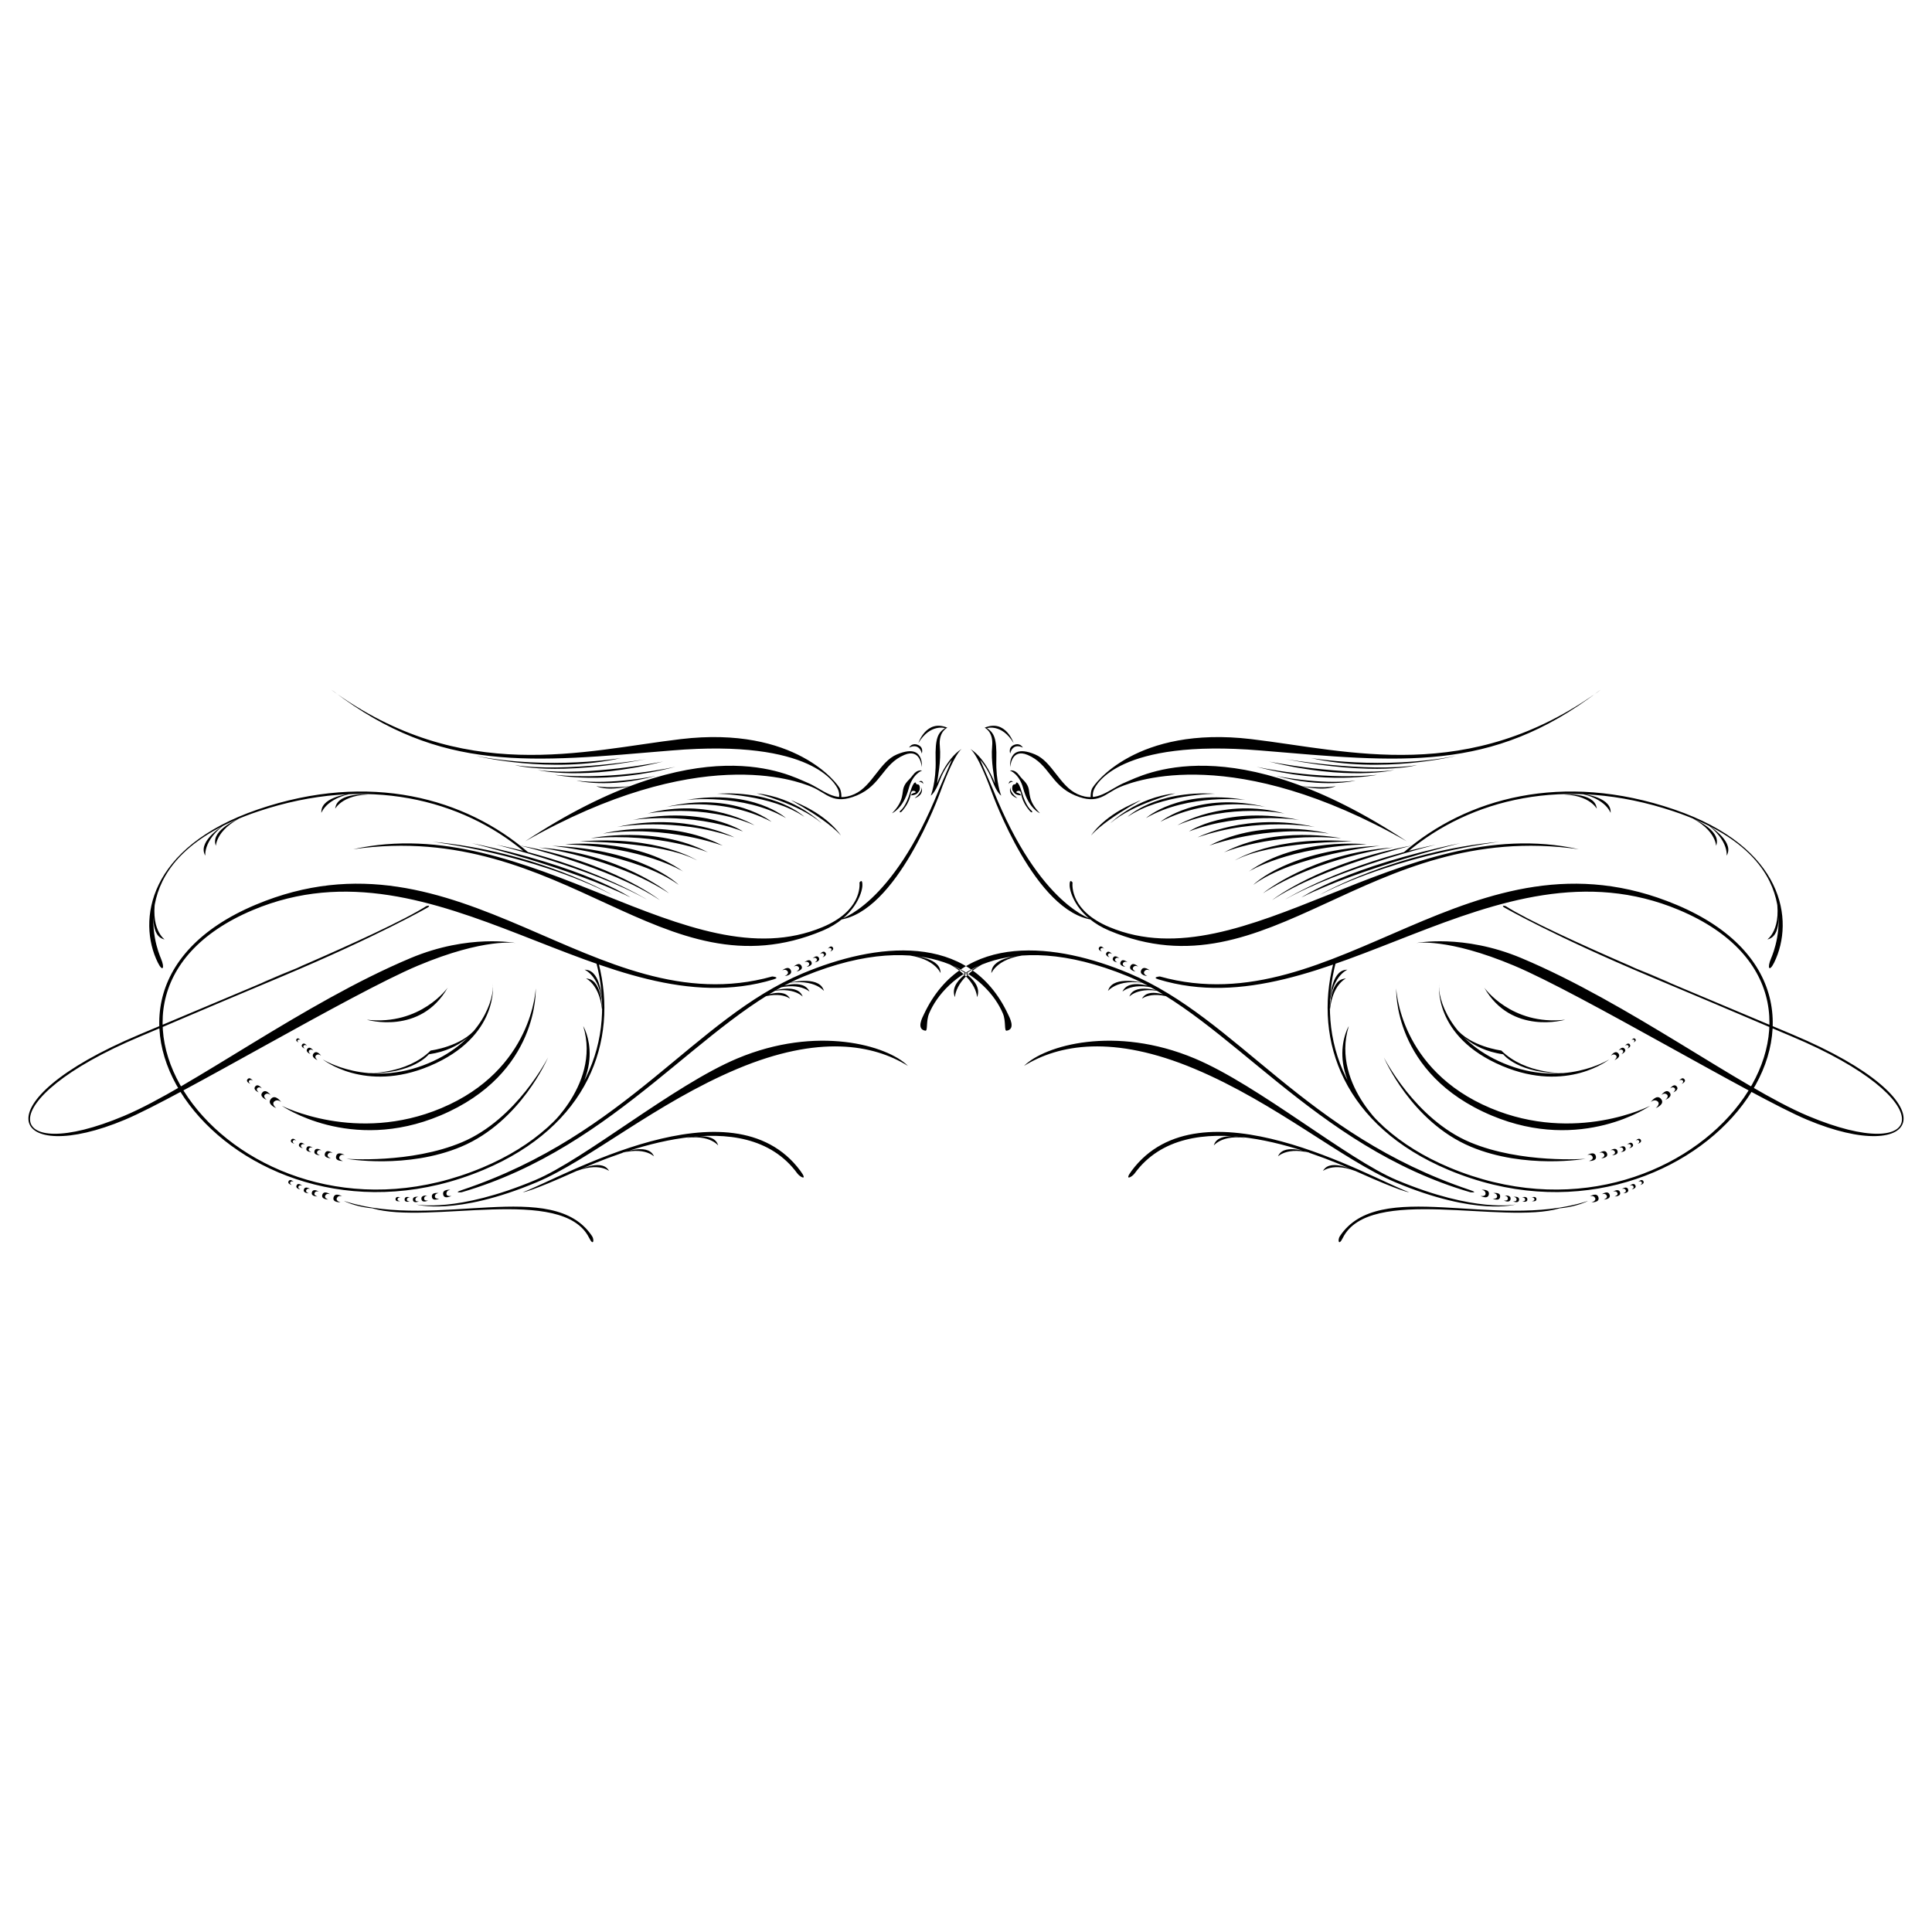<?xml version="1.0" encoding="utf-8"?>
<!-- Generator: Adobe Illustrator 16.0.0, SVG Export Plug-In . SVG Version: 6.00 Build 0)  -->
<!DOCTYPE svg PUBLIC "-//W3C//DTD SVG 1.1//EN" "http://www.w3.org/Graphics/SVG/1.1/DTD/svg11.dtd">
<svg version="1.1" id="Layer_1" xmlns="http://www.w3.org/2000/svg" xmlns:xlink="http://www.w3.org/1999/xlink" x="0px" y="0px"
	 width="100px" height="100px" viewBox="0 0 100 100" enable-background="new 0 0 100 100" xml:space="preserve">
<path d="M48.177,41.181c0,0,0.283-0.693,0.251-1.854c-0.032-1.159,0.132-1.396,0.484-1.639c0,0-0.76-0.243-1.376,0.77
	c0,0,0.409-1.25,1.499-0.792c0,0-0.462,0.198-0.39,0.954c0.075,0.777-0.116,1.647-0.142,1.928c0,0,0.459-1.279,1.271-1.782
	c-0.435,0.354-1.086,2.18-1.086,2.18c-0.068,0.182-2.269,6.313-5.28,6.668c0,0,2.766-0.683,5.196-6.755c0,0,0.216-0.498,0.662-1.529
	c0,0-0.383,0.412-0.627,1.072C48.396,41.06,48.177,41.181,48.177,41.181z M18.281,43.956c9.109-2.029,17.32,6.961,24.301,4.028
	c1.995-0.837,1.919-2.129,1.905-2.307c0,0,0.162-0.242,0.15,0.158c-0.011,0.4-0.421,1.65-2.055,2.335
	C34.262,51.664,29.273,42.392,18.281,43.956z M47.71,39c0,0-0.096-0.569-0.655-0.305c0,0,0.136-0.273,0.464-0.136
	C47.832,38.692,47.71,39,47.71,39z M27.182,43.548c8.945-5.084,14.033-3.146,14.824-2.822c0.791,0.323,1.106,0.966,2.348,0.444
	c1.272-0.534,1.33-1.624,2.459-2.098c0.845-0.354,0.894,0.63,0.894,0.63s0.038-0.238-0.059-0.467
	c-0.096-0.229-0.341-0.556-1.227-0.185c-0.886,0.372-1.272,1.634-2.191,2.052c-1.056,0.479-1.626-0.26-2.483-0.609
	C40.89,40.143,36.261,37.544,27.182,43.548z M46.171,42.092c0,0,0.58-0.224,0.864-1.278c0.207-0.77,0.688-0.928,0.688-0.928
	s-0.236-0.086-0.465,0.225c-0.204,0.278-0.359,0.337-0.474,0.62C46.669,41.012,46.815,41.445,46.171,42.092z M46.627,41.937
	c0,0,0.259-0.18,0.485-0.94c0.186-0.625,0.292-0.482,0.292-0.482s-0.009,0.085,0.109,0.089c0.119,0.004,0.119,0.282,0.056,0.345
	c-0.063,0.063-0.069,0.199-0.419,0.221c0,0,0.021-0.099,0.187-0.133c0.166-0.033-0.06-0.164-0.147-0.072
	c-0.088,0.091,0.001,0.436-0.498,1.017C46.594,42.094,46.504,42.051,46.627,41.937z M47.698,40.724c0,0,0.084,0.243-0.354,0.589
	C47.344,41.313,47.838,41.185,47.698,40.724z M47.56,40.459c0,0,0.163,0.002,0.229,0.119C47.789,40.578,47.775,40.332,47.56,40.459z
	 M43.523,43.243c0,0-0.548-0.907-2.089-1.612C39.893,40.925,42.548,42.145,43.523,43.243z M42.527,42.608
	c0,0-1.355-1.347-3.366-1.543C39.161,41.064,41.323,41.593,42.527,42.608z M41.634,42.278c0,0-1.414-1.371-4.537-1.196
	C37.097,41.082,39.896,41.103,41.634,42.278z M40.68,42.343c0,0-1.681-1.522-5.148-0.94C35.532,41.403,38.464,41.058,40.68,42.343z
	 M39.935,42.536c0,0-1.961-1.619-5.501-0.754C34.434,41.781,37.237,41.13,39.935,42.536z M39.052,42.714
	c0,0-2.397-1.459-5.545-0.604C33.506,42.11,36.309,41.544,39.052,42.714z M38.457,43.036c0,0-1.968-1.352-5.709-0.595
	C32.748,42.441,35.73,41.99,38.457,43.036z M38.011,43.343c0,0-2.534-1.33-6.079-0.536C31.932,42.808,34.887,42.261,38.011,43.343z
	 M31.212,43.146c0,0,3.318-0.878,6.201,0.628C37.413,43.773,34.474,42.674,31.212,43.146z M30.583,43.387
	c0,0,3.37-0.698,6.066,0.732C36.648,44.119,34.214,43.082,30.583,43.387z M36.082,44.536c0,0-2-1.314-6.099-0.981
	C29.982,43.555,34.252,43.545,36.082,44.536z M29.256,43.704c0,0,3.578-0.402,6.11,1.409C35.366,45.113,33.314,43.82,29.256,43.704z
	 M35.127,45.8c0,0-1.788-1.836-6.56-2.022C28.568,43.778,32.985,44.233,35.127,45.8z M34.629,46.236c0,0-2.514-2.08-6.755-2.371
	C27.874,43.865,31.73,44.352,34.629,46.236z M34.155,46.591c0,0-2.419-1.941-7.258-2.831C26.897,43.761,31.53,44.844,34.155,46.591z
	 M33.484,46.561c0,0-2.931-1.846-7.802-2.841C25.682,43.72,30.657,44.959,33.484,46.561z M32.635,46.451c0,0-2.343-1.59-8.219-2.809
	C24.417,43.642,29.575,44.923,32.635,46.451z M31.694,46.319c0,0-3.907-2.262-9.326-2.751
	C22.368,43.568,27.478,44.175,31.694,46.319z M17.277,35.792c5.558,4.227,10.207,3.664,17.492,3.052
	c7.331-0.615,8.505,1.779,8.608,2.023c0.103,0.245,0.044,0.448,0.044,0.448l0.125,0.014c0,0,0.028-0.276-0.066-0.499
	c-0.094-0.225-2.286-3.278-8.24-2.574c-5.036,0.596-11.271,2.411-18.096-2.553 M32.617,40.691c0,0-1.103,0.131-1.75-0.001
	C30.866,40.69,31.344,40.974,32.617,40.691z M33.947,40.16c0,0-2.269,0.477-4.108,0.244C29.839,40.403,31.48,40.828,33.947,40.16z
	 M34.969,39.686c0,0-3.112,0.714-6.243,0.422C28.727,40.107,31.333,40.647,34.969,39.686z M34.327,39.416c0,0-3.9,0.785-6.485,0.443
	C27.841,39.859,30.23,40.437,34.327,39.416z M33.474,39.29c0,0-4.199,0.713-6.818,0.313C26.656,39.603,28.702,40.198,33.474,39.29z
	 M32.149,39.235c0,0-3.667,0.633-7.507-0.107C24.643,39.128,28.479,40.076,32.149,39.235z M22.158,46.96c0,0-2.603,1.5-7.63,3.61
	c-5.026,2.111-5.283,2.244-7.257,3.072c-7.897,3.316-7.064,6.727-0.855,4.119c3.521-1.479,9.28-5.837,14.837-8.171
	c3.012-1.266,5.444-0.778,5.444-0.778s-1.604-0.284-5.064,1.169c-3.46,1.454-12.372,6.801-15.161,7.972
	c-5.882,2.47-7.69-0.864,0.757-4.412c10.543-4.428,8.723-3.688,7.319-3.099c-3.969,1.668,5.212-2.069,7.516-3.54
	C22.063,46.904,22.316,46.822,22.158,46.96z M27.342,44.118c-3.234-2.803-8.212-4.201-13.991-2.223
	c-5.702,1.952-6.25,5.753-5.184,7.924c0.249,0.506,0.38,0.307,0.162-0.211C8.111,49.088,6.201,44.4,13.359,42
	c5.682-1.905,10.554-0.6,13.759,2.073L27.342,44.118z M30.986,49.863c1.034,4.044-0.562,8.424-5.957,10.689
	c-12.457,5.23-23.55-8.786-11.796-13.723c10.564-4.437,17.543,6.282,26.737,3.713c0,0,0.444,0.038,0.064,0.153
	c-8.664,2.632-17.351-7.62-26.938-3.594C1.952,51.783,12.643,65.607,24.978,60.43c5.377-2.259,6.947-6.646,5.868-10.672
	L30.986,49.863z M11.585,42.708c0,0-1.299,0.783-0.999,1.498C10.731,44.552,10.303,43.702,11.585,42.708z M8.004,46.849
	c0,0-0.302,1.486,0.426,1.75C8.783,48.725,7.868,48.465,8.004,46.849z M12.373,42.37c0,0-1.408,0.566-1.226,1.319
	C11.236,44.054,10.948,43.146,12.373,42.37z M40.847,50.87c0,0,1.469-0.379,1.769,0.334C42.761,51.551,42.454,50.65,40.847,50.87z
	 M47.077,49.453c0,0,1.516,0.056,1.6,0.825C48.717,50.65,48.681,49.699,47.077,49.453z M49.152,49.912c0,0,1.682,0.697,1.454,1.598
	C50.496,51.945,50.852,50.861,49.152,49.912z M40.054,51.195c0,0,1.39-0.608,1.799,0.048C42.052,51.563,41.606,50.721,40.054,51.195
	z M39.902,51.318c0,0,1.295-0.434,1.609,0.188C41.664,51.811,41.332,51.02,39.902,51.318z M39.229,51.693
	c0,0,1.209-0.635,1.619-0.069C41.047,51.896,40.593,51.171,39.229,51.693z M29.86,60.607c0,0,1.209-0.635,1.619-0.07
	C31.677,60.811,31.224,60.085,29.86,60.607z M32.196,59.674c0,0,1.271-0.498,1.617,0.106C33.98,60.074,33.608,59.302,32.196,59.674z
	 M35.554,58.896c0,0,1.325-0.33,1.589,0.313C37.272,59.523,37.001,58.711,35.554,58.896z M18.192,41.077
	c0,0-1.511,0.133-1.556,0.905C16.614,42.357,16.603,41.406,18.192,41.077z M19.048,41.12c0,0-1.513-0.11-1.681,0.645
	C17.286,42.131,17.427,41.19,19.048,41.12z M31.161,51.807c0,0-0.042-1.518-0.81-1.608C29.979,50.154,30.929,50.2,31.161,51.807z
	 M31.168,52.297c0,0,0.022-1.518-0.742-1.64C30.056,50.596,31.003,50.682,31.168,52.297z M18.988,52.781
	c0,0,2.775,0.822,4.187-1.663C23.175,51.118,21.777,53.095,18.988,52.781z M16.701,54.831c0,0,2.369,1.507,5.473,0.204
	c2.809-1.18,3.421-3.4,3.335-4.118c0,0,0.348,2.738-3.275,4.261C18.875,56.588,16.701,54.831,16.701,54.831z M18.999,55.543
	c0,0,2.033,0.08,3.293-1.168c0,0,1.626-0.204,2.368-1.175c0,0-0.668,1.118-2.465,1.37C22.194,54.57,21.388,55.617,18.999,55.543z
	 M14.585,57.234c0,0,3.847,1.977,8.258,0.123c4.748-1.993,4.885-6.2,4.885-6.2s0.22,4.416-4.94,6.583
	C18.117,59.702,14.585,57.234,14.585,57.234z M17.928,59.979c0,0,3.329,0.258,5.976-0.854c2.849-1.195,4.463-4.393,4.463-4.393
	s-1.401,3.32-4.497,4.621C21.068,60.53,17.928,59.979,17.928,59.979z M28.409,58.305c-0.61,0.516,2.755-2.023,1.778-5.195
	C30.187,53.107,31.661,55.548,28.409,58.305z M23.921,61.592c8.561-2.876,12.014-8.852,17.632-11.212
	c3.724-1.563,8.59-2.207,10.621,2.113c0.07,0.149,0.419,0.78-0.072,0.856c-0.135,0.021-0.025-0.492-0.192-0.889
	c-0.796-1.895-3.915-4.533-10.261-1.939c-5.201,2.125-9.662,8.834-17.748,11.188C23.899,61.71,23.418,61.762,23.921,61.592z
	 M46.995,55.171c-1.058-1.063-4.713-2.116-8.835-0.384c-3.298,1.384-7.9,5.221-10.464,6.297c-4.061,1.705-6.153,1.257-6.153,1.257
	s2.021,0.623,6.234-1.146c2.717-1.143,6.179-4.104,10.392-5.873C42.382,53.553,45.198,54.057,46.995,55.171z M41.426,60.6
	c-3.553-4.787-12.362,0.368-14.366,1.111c0,0,0.326,0.006,2.682-1.055c2.355-1.063,8.8-3.648,11.526,0.078
	C41.409,60.928,41.839,61.155,41.426,60.6z M30.495,64.075c-1.369-2.749-8.301-0.669-11.228-1.534c0,0-0.689-0.046-1.325-0.316
	c-0.285-0.123,0.011-0.018,0.011-0.018c4.703,1.449,10.669-1.282,12.695,1.779C30.764,64.159,30.725,64.535,30.495,64.075z
	 M14.3,57.357c0,0-0.27-0.211-0.097-0.351c0.173-0.14,0.354,0.042,0.354,0.042s-0.308-0.453-0.54-0.16
	C13.799,57.165,14.3,57.357,14.3,57.357z M13.801,56.927c0,0-0.216-0.166-0.078-0.278c0.138-0.111,0.283,0.033,0.283,0.033
	s-0.247-0.361-0.432-0.127C13.399,56.773,13.801,56.927,13.801,56.927z M17.758,60.092c0,0-0.265-0.063-0.186-0.223
	c0.08-0.158,0.271-0.086,0.271-0.086s-0.374-0.229-0.446,0.062C17.33,60.118,17.758,60.092,17.758,60.092z M17.124,59.952
	c0,0-0.233-0.076-0.151-0.212c0.083-0.137,0.25-0.061,0.25-0.061s-0.319-0.229-0.404,0.023
	C16.738,59.945,17.124,59.952,17.124,59.952z M16.563,59.792c0,0-0.212-0.06-0.144-0.187c0.068-0.125,0.222-0.063,0.222-0.063
	s-0.296-0.195-0.363,0.036C16.215,59.799,16.563,59.792,16.563,59.792z M16.114,59.628c0,0-0.19-0.06-0.125-0.171
	c0.065-0.112,0.202-0.051,0.202-0.051s-0.261-0.184-0.328,0.023C15.801,59.626,16.114,59.628,16.114,59.628z M15.679,59.432
	c0,0-0.16-0.082-0.085-0.171c0.075-0.09,0.187-0.015,0.187-0.015s-0.204-0.202-0.294-0.028
	C15.402,59.381,15.679,59.432,15.679,59.432z M15.238,59.199c0,0-0.141-0.078-0.071-0.156c0.071-0.078,0.168-0.006,0.168-0.006
	S15.16,58.85,15.072,59C14.99,59.145,15.238,59.199,15.238,59.199z M17.624,62.229c0,0-0.265-0.063-0.186-0.222
	c0.08-0.159,0.271-0.087,0.271-0.087s-0.374-0.229-0.446,0.063C17.195,62.254,17.624,62.229,17.624,62.229z M16.99,62.089
	c0,0-0.233-0.075-0.151-0.213c0.082-0.137,0.25-0.06,0.25-0.06s-0.319-0.229-0.405,0.024C16.604,62.081,16.99,62.089,16.99,62.089z
	 M16.429,61.928c0,0-0.213-0.059-0.144-0.186c0.069-0.126,0.222-0.063,0.222-0.063s-0.296-0.195-0.363,0.036
	C16.081,61.936,16.429,61.928,16.429,61.928z M15.979,61.764c0,0-0.19-0.059-0.125-0.17s0.202-0.051,0.202-0.051
	s-0.261-0.184-0.327,0.023C15.667,61.762,15.979,61.764,15.979,61.764z M15.544,61.566c0,0-0.16-0.08-0.084-0.17
	s0.187-0.014,0.187-0.014s-0.204-0.203-0.293-0.029C15.267,61.518,15.544,61.566,15.544,61.566z M15.104,61.336
	c0,0-0.141-0.079-0.071-0.156c0.071-0.076,0.168-0.006,0.168-0.006s-0.176-0.189-0.263-0.035
	C14.855,61.282,15.104,61.336,15.104,61.336z M40.614,50.523c0,0,0.253-0.104,0.15-0.249c-0.103-0.146-0.282-0.044-0.282-0.044
	s0.335-0.282,0.451-0.008C41.042,50.482,40.614,50.523,40.614,50.523z M41.22,50.288c0,0,0.22-0.11,0.117-0.233
	c-0.103-0.123-0.256-0.02-0.256-0.02s0.28-0.277,0.404-0.039C41.601,50.222,41.22,50.288,41.22,50.288z M41.75,50.044
	c0,0,0.202-0.091,0.114-0.205c-0.087-0.115-0.229-0.027-0.229-0.027s0.262-0.239,0.364-0.02
	C42.095,49.999,41.75,50.044,41.75,50.044z M42.169,49.813c0,0,0.178-0.087,0.097-0.188s-0.207-0.02-0.207-0.02
	s0.23-0.221,0.328-0.026C42.478,49.764,42.169,49.813,42.169,49.813z M42.569,49.553c0,0,0.146-0.104,0.057-0.182
	c-0.087-0.077-0.186,0.015-0.186,0.015s0.17-0.23,0.286-0.073C42.835,49.461,42.569,49.553,42.569,49.553z M42.969,49.256
	c0,0,0.127-0.099,0.045-0.164c-0.081-0.067-0.167,0.018-0.167,0.018s0.146-0.213,0.255-0.076
	C43.206,49.166,42.969,49.256,42.969,49.256z M23.37,61.898c0,0-0.267,0.057-0.263-0.121s0.208-0.194,0.208-0.194
	s-0.435-0.047-0.376,0.245C22.993,62.104,23.37,61.898,23.37,61.898z M22.737,62.043c0,0-0.244,0.031-0.228-0.127
	c0.017-0.159,0.201-0.16,0.201-0.16s-0.387-0.072-0.355,0.194C22.384,62.202,22.737,62.043,22.737,62.043z M22.161,62.139
	c0,0-0.218,0.036-0.209-0.106c0.008-0.144,0.174-0.15,0.174-0.15s-0.351-0.051-0.312,0.188
	C21.85,62.294,22.161,62.139,22.161,62.139z M21.684,62.182c0,0-0.197,0.028-0.185-0.101c0.011-0.129,0.16-0.132,0.16-0.132
	s-0.315-0.055-0.286,0.16C21.401,62.313,21.684,62.182,21.684,62.182z M21.208,62.189c0,0-0.179-0.006-0.149-0.117
	c0.029-0.113,0.163-0.094,0.163-0.094s-0.271-0.097-0.278,0.101C20.935,62.264,21.208,62.189,21.208,62.189z M20.709,62.168
	c0,0-0.161-0.011-0.13-0.111c0.03-0.1,0.149-0.076,0.149-0.076s-0.24-0.097-0.253,0.08C20.462,62.227,20.709,62.168,20.709,62.168z
	 M13.391,56.54c0,0-0.172-0.134-0.063-0.226c0.111-0.088,0.227,0.027,0.227,0.027s-0.198-0.289-0.345-0.103
	C13.07,56.417,13.391,56.54,13.391,56.54z M12.957,56.1c0,0-0.138-0.106-0.05-0.178c0.089-0.072,0.182,0.02,0.182,0.02
	s-0.158-0.23-0.277-0.08C12.7,56.001,12.957,56.1,12.957,56.1z M16.436,54.873c0,0-0.196-0.153-0.071-0.255
	c0.126-0.103,0.258,0.03,0.258,0.03s-0.225-0.33-0.394-0.117C16.071,54.732,16.436,54.873,16.436,54.873z M16.072,54.561
	c0,0-0.157-0.123-0.057-0.203c0.101-0.082,0.207,0.022,0.207,0.022s-0.18-0.263-0.314-0.093
	C15.779,54.447,16.072,54.561,16.072,54.561z M15.773,54.275c0,0-0.126-0.096-0.045-0.161c0.08-0.065,0.165,0.02,0.165,0.02
	s-0.144-0.211-0.251-0.075C15.539,54.188,15.773,54.275,15.773,54.275z M15.456,53.956c0,0-0.101-0.077-0.036-0.13
	c0.064-0.053,0.132,0.016,0.132,0.016s-0.115-0.17-0.202-0.061C15.27,53.884,15.456,53.956,15.456,53.956z M51.822,41.181
	c0,0-0.284-0.693-0.252-1.854c0.031-1.159-0.133-1.396-0.484-1.639c0,0,0.76-0.243,1.377,0.77c0,0-0.408-1.25-1.499-0.792
	c0,0,0.462,0.198,0.39,0.954c-0.074,0.777,0.117,1.647,0.143,1.928c0,0-0.459-1.279-1.271-1.782c0.435,0.354,1.085,2.18,1.085,2.18
	c0.068,0.182,2.271,6.313,5.281,6.668c0,0-2.766-0.683-5.195-6.755c0,0-0.217-0.498-0.664-1.529c0,0,0.385,0.412,0.629,1.072
	C51.604,41.06,51.822,41.181,51.822,41.181z M81.718,43.956c-9.108-2.029-17.319,6.961-24.301,4.028
	c-1.995-0.837-1.92-2.129-1.903-2.307c0,0-0.162-0.242-0.15,0.158s0.421,1.65,2.055,2.335
	C65.736,51.664,70.727,42.392,81.718,43.956z M52.289,39c0,0,0.095-0.569,0.654-0.305c0,0-0.137-0.273-0.463-0.136
	C52.167,38.692,52.289,39,52.289,39z M72.816,43.548c-8.943-5.084-14.032-3.146-14.823-2.822c-0.791,0.323-1.106,0.966-2.349,0.444
	c-1.271-0.534-1.33-1.624-2.459-2.098c-0.846-0.354-0.894,0.63-0.894,0.63s-0.038-0.238,0.058-0.467
	c0.098-0.229,0.344-0.556,1.229-0.185c0.886,0.372,1.271,1.634,2.191,2.052c1.055,0.479,1.625-0.26,2.481-0.609
	C59.107,40.143,63.736,37.544,72.816,43.548z M53.827,42.092c0,0-0.579-0.224-0.863-1.278c-0.206-0.77-0.688-0.928-0.688-0.928
	s0.236-0.086,0.466,0.225c0.202,0.278,0.358,0.337,0.474,0.62C53.329,41.012,53.184,41.445,53.827,42.092z M53.372,41.937
	c0,0-0.261-0.18-0.485-0.94c-0.186-0.625-0.291-0.482-0.291-0.482s0.01,0.085-0.109,0.089c-0.117,0.004-0.118,0.282-0.055,0.345
	c0.063,0.063,0.067,0.199,0.418,0.221c0,0-0.021-0.099-0.186-0.133c-0.166-0.033,0.059-0.164,0.146-0.072
	c0.086,0.092-0.002,0.436,0.496,1.017C53.404,42.094,53.495,42.051,53.372,41.937z M52.301,40.724c0,0-0.084,0.243,0.354,0.589
	C52.654,41.313,52.16,41.185,52.301,40.724z M52.439,40.459c0,0-0.164,0.002-0.229,0.119C52.21,40.578,52.225,40.332,52.439,40.459z
	 M56.475,43.243c0,0,0.549-0.907,2.09-1.612C60.105,40.925,57.451,42.145,56.475,43.243z M57.473,42.608
	c0,0,1.354-1.347,3.365-1.543C60.838,41.064,58.677,41.593,57.473,42.608z M58.365,42.278c0,0,1.412-1.371,4.535-1.196
	C62.9,41.082,60.104,41.103,58.365,42.278z M59.318,42.343c0,0,1.681-1.522,5.146-0.94C64.466,41.403,61.534,41.058,59.318,42.343z
	 M60.063,42.536c0,0,1.963-1.619,5.502-0.754C65.564,41.781,62.762,41.13,60.063,42.536z M60.945,42.714
	c0,0,2.397-1.459,5.547-0.604C66.492,42.11,63.688,41.544,60.945,42.714z M61.542,43.036c0,0,1.97-1.352,5.709-0.595
	C67.251,42.441,64.268,41.99,61.542,43.036z M61.988,43.343c0,0,2.533-1.33,6.078-0.536C68.066,42.808,65.111,42.261,61.988,43.343z
	 M68.786,43.146c0,0-3.317-0.878-6.201,0.628C62.585,43.773,65.523,42.674,68.786,43.146z M69.416,43.387
	c0,0-3.37-0.698-6.066,0.732C63.35,44.119,65.785,43.082,69.416,43.387z M63.916,44.536c0,0,2.002-1.314,6.1-0.981
	C70.016,43.555,65.746,43.545,63.916,44.536z M70.743,43.704c0,0-3.578-0.402-6.11,1.409C64.633,45.113,66.686,43.82,70.743,43.704z
	 M64.871,45.8c0,0,1.789-1.836,6.561-2.022C71.432,43.778,67.014,44.233,64.871,45.8z M65.37,46.236c0,0,2.514-2.08,6.754-2.371
	C72.124,43.865,68.27,44.352,65.37,46.236z M65.844,46.591c0,0,2.42-1.941,7.258-2.831C73.102,43.761,68.469,44.844,65.844,46.591z
	 M66.514,46.561c0,0,2.932-1.846,7.803-2.841C74.316,43.72,69.342,44.959,66.514,46.561z M67.363,46.451c0,0,2.344-1.59,8.22-2.809
	C75.583,43.642,70.424,44.923,67.363,46.451z M68.305,46.319c0,0,3.906-2.262,9.325-2.751C77.63,43.568,72.521,44.175,68.305,46.319
	z M82.723,35.792c-5.56,4.227-10.207,3.664-17.492,3.052c-7.332-0.615-8.506,1.779-8.607,2.023
	c-0.104,0.245-0.045,0.448-0.045,0.448l-0.125,0.014c0,0-0.027-0.276,0.064-0.499c0.094-0.225,2.287-3.278,8.24-2.574
	c5.036,0.596,11.271,2.411,18.098-2.553 M67.382,40.691c0,0,1.103,0.131,1.752-0.001C69.134,40.69,68.654,40.974,67.382,40.691z
	 M66.052,40.16c0,0,2.269,0.477,4.108,0.244C70.16,40.403,68.52,40.828,66.052,40.16z M65.029,39.686c0,0,3.111,0.714,6.242,0.422
	C71.271,40.107,68.666,40.647,65.029,39.686z M65.672,39.416c0,0,3.898,0.785,6.486,0.443C72.158,39.859,69.77,40.437,65.672,39.416
	z M66.523,39.29c0,0,4.199,0.713,6.818,0.313C73.343,39.603,71.297,40.198,66.523,39.29z M67.85,39.235c0,0,3.668,0.633,7.506-0.107
	C75.355,39.128,71.52,40.076,67.85,39.235z M77.841,46.96c0,0,2.603,1.5,7.63,3.61c5.026,2.111,5.283,2.244,7.258,3.072
	c7.897,3.316,7.064,6.727,0.855,4.119c-3.521-1.479-9.279-5.837-14.838-8.171c-3.014-1.266-5.443-0.778-5.443-0.778
	s1.604-0.284,5.063,1.169c3.461,1.454,12.372,6.801,15.161,7.972c5.883,2.47,7.69-0.864-0.756-4.412
	c-10.545-4.428-8.725-3.688-7.319-3.099c3.969,1.668-5.214-2.069-7.517-3.54C77.936,46.904,77.684,46.822,77.841,46.96z
	 M72.656,44.118c3.234-2.803,8.212-4.201,13.992-2.223c5.701,1.952,6.248,5.753,5.184,7.924c-0.248,0.506-0.381,0.307-0.163-0.211
	c0.22-0.52,2.129-5.208-5.028-7.608c-5.683-1.905-10.556-0.6-13.759,2.073L72.656,44.118z M69.014,49.863
	c-1.035,4.044,0.562,8.424,5.957,10.689c12.455,5.23,23.551-8.786,11.795-13.723c-10.563-4.437-17.541,6.282-26.734,3.713
	c0,0-0.445,0.038-0.064,0.153c8.664,2.632,17.352-7.62,26.938-3.594c11.145,4.682,0.453,18.506-11.883,13.329
	c-5.377-2.259-6.946-6.646-5.867-10.672L69.014,49.863z M88.413,42.708c0,0,1.299,0.783,0.999,1.498
	C89.268,44.552,89.695,43.702,88.413,42.708z M91.994,46.849c0,0,0.303,1.486-0.426,1.75C91.215,48.725,92.132,48.465,91.994,46.849
	z M87.626,42.37c0,0,1.407,0.566,1.226,1.319C88.764,44.054,89.05,43.146,87.626,42.37z M59.152,50.87c0,0-1.471-0.379-1.771,0.334
	C57.236,51.551,57.545,50.65,59.152,50.87z M52.922,49.453c0,0-1.518,0.056-1.602,0.825C51.281,50.65,51.318,49.699,52.922,49.453z
	 M50.848,49.912c0,0-1.683,0.697-1.455,1.598C49.503,51.945,49.146,50.861,50.848,49.912z M59.945,51.195
	c0,0-1.391-0.608-1.801,0.048C57.945,51.563,58.393,50.721,59.945,51.195z M60.098,51.318c0,0-1.296-0.434-1.609,0.188
	C58.334,51.811,58.667,51.02,60.098,51.318z M60.77,51.693c0,0-1.209-0.635-1.619-0.069C58.952,51.896,59.406,51.171,60.77,51.693z
	 M70.139,60.607c0,0-1.209-0.635-1.617-0.07C68.322,60.811,68.775,60.085,70.139,60.607z M67.803,59.674
	c0,0-1.271-0.498-1.617,0.106C66.02,60.074,66.391,59.302,67.803,59.674z M64.445,58.896c0,0-1.325-0.33-1.59,0.313
	C62.729,59.523,62.997,58.711,64.445,58.896z M81.807,41.077c0,0,1.512,0.133,1.557,0.905
	C83.384,42.357,83.396,41.406,81.807,41.077z M80.95,41.12c0,0,1.514-0.11,1.682,0.645C82.712,42.131,82.572,41.19,80.95,41.12z
	 M68.838,51.807c0,0,0.041-1.518,0.811-1.608C70.021,50.154,69.07,50.2,68.838,51.807z M68.832,52.297c0,0-0.023-1.518,0.74-1.64
	C69.943,50.596,68.996,50.682,68.832,52.297z M81.01,52.781c0,0-2.773,0.822-4.186-1.663C76.824,51.118,78.223,53.095,81.01,52.781z
	 M83.299,54.831c0,0-2.369,1.507-5.474,0.204c-2.81-1.18-3.423-3.4-3.335-4.118c0,0-0.348,2.738,3.275,4.261
	C81.123,56.588,83.299,54.831,83.299,54.831z M81,55.543c0,0-2.032,0.08-3.293-1.168c0,0-1.626-0.204-2.367-1.175
	c0,0,0.667,1.118,2.465,1.37C77.805,54.57,78.611,55.617,81,55.543z M85.414,57.234c0,0-3.848,1.977-8.26,0.123
	c-4.747-1.993-4.885-6.2-4.885-6.2s-0.22,4.416,4.94,6.583C81.881,59.702,85.414,57.234,85.414,57.234z M82.07,59.979
	c0,0-3.329,0.258-5.977-0.854c-2.85-1.195-4.464-4.393-4.464-4.393s1.399,3.32,4.496,4.621C78.932,60.53,82.07,59.979,82.07,59.979z
	 M71.591,58.305c0.609,0.516-2.757-2.023-1.778-5.195C69.813,53.107,68.338,55.548,71.591,58.305z M76.077,61.592
	c-8.562-2.876-12.015-8.852-17.632-11.212c-3.725-1.563-8.59-2.207-10.62,2.113c-0.071,0.149-0.419,0.78,0.071,0.856
	c0.135,0.021,0.027-0.492,0.194-0.889c0.794-1.895,3.915-4.533,10.262-1.939c5.201,2.125,9.662,8.834,17.748,11.188
	C76.1,61.71,76.58,61.762,76.077,61.592z M53.004,55.171c1.059-1.063,4.714-2.116,8.836-0.384c3.297,1.384,7.898,5.221,10.465,6.297
	c4.061,1.705,6.151,1.257,6.151,1.257s-2.021,0.623-6.233-1.146c-2.718-1.143-6.18-4.104-10.393-5.873
	C57.616,53.552,54.8,54.057,53.004,55.171z M58.573,60.6c3.553-4.787,12.36,0.368,14.364,1.111c0,0-0.324,0.006-2.682-1.055
	c-2.355-1.063-8.801-3.648-11.525,0.078C58.59,60.928,58.159,61.155,58.573,60.6z M69.503,64.075
	c1.369-2.749,8.302-0.669,11.228-1.534c0,0,0.69-0.046,1.326-0.316c0.284-0.123-0.012-0.018-0.012-0.018
	c-4.703,1.449-10.669-1.282-12.695,1.779C69.234,64.159,69.273,64.535,69.503,64.075z M85.698,57.357c0,0,0.27-0.211,0.097-0.351
	c-0.172-0.14-0.354,0.042-0.354,0.042s0.309-0.453,0.539-0.16C86.199,57.165,85.698,57.357,85.698,57.357z M86.198,56.927
	c0,0,0.216-0.166,0.077-0.278c-0.139-0.111-0.283,0.033-0.283,0.033s0.246-0.361,0.432-0.127
	C86.6,56.773,86.198,56.927,86.198,56.927z M82.24,60.092c0,0,0.265-0.063,0.187-0.223c-0.079-0.158-0.272-0.086-0.272-0.086
	s0.375-0.229,0.447,0.062C82.669,60.118,82.24,60.092,82.24,60.092z M82.875,59.952c0,0,0.232-0.076,0.15-0.212
	c-0.082-0.137-0.25-0.061-0.25-0.061s0.318-0.229,0.404,0.023C83.262,59.945,82.875,59.952,82.875,59.952z M83.438,59.792
	c0,0,0.211-0.06,0.144-0.187c-0.069-0.125-0.224-0.063-0.224-0.063s0.295-0.195,0.363,0.036
	C83.783,59.799,83.438,59.792,83.438,59.792z M83.885,59.628c0,0,0.19-0.06,0.125-0.171c-0.064-0.112-0.201-0.051-0.201-0.051
	s0.26-0.184,0.328,0.023C84.197,59.626,83.885,59.628,83.885,59.628z M84.318,59.432c0,0,0.16-0.082,0.086-0.171
	c-0.075-0.09-0.188-0.015-0.188-0.015s0.205-0.202,0.296-0.028C84.598,59.381,84.318,59.432,84.318,59.432z M84.762,59.199
	c0,0,0.141-0.078,0.07-0.156s-0.17-0.006-0.17-0.006S84.839,58.85,84.927,59C85.008,59.145,84.762,59.199,84.762,59.199z
	 M82.375,62.229c0,0,0.266-0.063,0.188-0.222c-0.08-0.159-0.272-0.087-0.272-0.087s0.374-0.229,0.446,0.063
	C82.805,62.254,82.375,62.229,82.375,62.229z M83.009,62.089c0,0,0.233-0.075,0.151-0.213c-0.083-0.137-0.25-0.06-0.25-0.06
	s0.318-0.229,0.404,0.024C83.396,62.081,83.009,62.089,83.009,62.089z M83.57,61.928c0,0,0.213-0.059,0.144-0.186
	c-0.069-0.126-0.223-0.063-0.223-0.063s0.297-0.195,0.362,0.036C83.918,61.936,83.57,61.928,83.57,61.928z M84.02,61.764
	c0,0,0.189-0.059,0.125-0.17c-0.065-0.111-0.201-0.051-0.201-0.051s0.262-0.184,0.328,0.023
	C84.332,61.762,84.02,61.764,84.02,61.764z M84.454,61.566c0,0,0.159-0.08,0.084-0.17c-0.074-0.09-0.187-0.014-0.187-0.014
	s0.203-0.203,0.295-0.029C84.73,61.518,84.454,61.566,84.454,61.566z M84.895,61.336c0,0,0.143-0.079,0.071-0.156
	c-0.071-0.076-0.168-0.006-0.168-0.006s0.177-0.189,0.263-0.035C85.143,61.282,84.895,61.336,84.895,61.336z M59.385,50.523
	c0,0-0.253-0.104-0.15-0.249c0.104-0.146,0.281-0.044,0.281-0.044s-0.334-0.282-0.449-0.008
	C58.956,50.482,59.385,50.523,59.385,50.523z M58.777,50.288c0,0-0.219-0.11-0.115-0.233c0.102-0.123,0.255-0.02,0.255-0.02
	s-0.278-0.277-0.403-0.039C58.396,50.222,58.777,50.288,58.777,50.288z M58.249,50.044c0,0-0.202-0.091-0.114-0.205
	c0.088-0.115,0.229-0.027,0.229-0.027s-0.26-0.239-0.362-0.02C57.902,49.999,58.249,50.044,58.249,50.044z M57.829,49.813
	c0,0-0.179-0.087-0.097-0.188c0.08-0.101,0.207-0.02,0.207-0.02s-0.23-0.221-0.328-0.026C57.521,49.764,57.829,49.813,57.829,49.813
	z M57.432,49.553c0,0-0.146-0.104-0.06-0.182c0.088-0.077,0.187,0.015,0.187,0.015s-0.17-0.23-0.285-0.073
	C57.163,49.461,57.432,49.553,57.432,49.553z M57.029,49.256c0,0-0.127-0.099-0.045-0.164c0.08-0.067,0.166,0.018,0.166,0.018
	s-0.146-0.213-0.254-0.076C56.792,49.166,57.029,49.256,57.029,49.256z M76.629,61.898c0,0,0.268,0.057,0.264-0.121
	s-0.209-0.194-0.209-0.194s0.436-0.047,0.377,0.245C77.006,62.104,76.629,61.898,76.629,61.898z M77.262,62.043
	c0,0,0.244,0.031,0.229-0.127c-0.016-0.159-0.201-0.16-0.201-0.16s0.389-0.072,0.355,0.194
	C77.613,62.202,77.262,62.043,77.262,62.043z M77.838,62.139c0,0,0.219,0.036,0.21-0.106c-0.009-0.144-0.176-0.15-0.176-0.15
	s0.353-0.051,0.313,0.188C78.148,62.294,77.838,62.139,77.838,62.139z M78.314,62.182c0,0,0.195,0.028,0.186-0.101
	c-0.012-0.129-0.161-0.132-0.161-0.132s0.313-0.055,0.286,0.16C78.598,62.313,78.314,62.182,78.314,62.182z M78.792,62.189
	c0,0,0.179-0.006,0.147-0.117c-0.028-0.113-0.162-0.094-0.162-0.094s0.271-0.097,0.279,0.101
	C79.063,62.264,78.792,62.189,78.792,62.189z M79.289,62.168c0,0,0.161-0.011,0.131-0.111c-0.031-0.1-0.148-0.076-0.148-0.076
	s0.238-0.097,0.252,0.08C79.535,62.227,79.289,62.168,79.289,62.168z M86.607,56.54c0,0,0.172-0.134,0.063-0.226
	c-0.109-0.088-0.227,0.027-0.227,0.027s0.197-0.289,0.346-0.103C86.93,56.417,86.607,56.54,86.607,56.54z M87.042,56.1
	c0,0,0.14-0.106,0.05-0.178c-0.089-0.072-0.181,0.02-0.181,0.02s0.157-0.23,0.274-0.08C87.299,56.001,87.042,56.1,87.042,56.1z
	 M83.563,54.873c0,0,0.196-0.153,0.07-0.255c-0.125-0.103-0.258,0.03-0.258,0.03s0.227-0.33,0.395-0.117
	C83.928,54.732,83.563,54.873,83.563,54.873z M83.928,54.561c0,0,0.156-0.123,0.057-0.203c-0.102-0.082-0.207,0.022-0.207,0.022
	s0.181-0.263,0.314-0.093C84.221,54.447,83.928,54.561,83.928,54.561z M84.227,54.275c0,0,0.127-0.096,0.045-0.161
	c-0.08-0.065-0.164,0.02-0.164,0.02s0.144-0.211,0.25-0.075C84.459,54.188,84.227,54.275,84.227,54.275z M84.542,53.956
	c0,0,0.101-0.077,0.036-0.13s-0.133,0.016-0.133,0.016s0.115-0.17,0.201-0.061C84.729,53.884,84.542,53.956,84.542,53.956z"/>
</svg>
